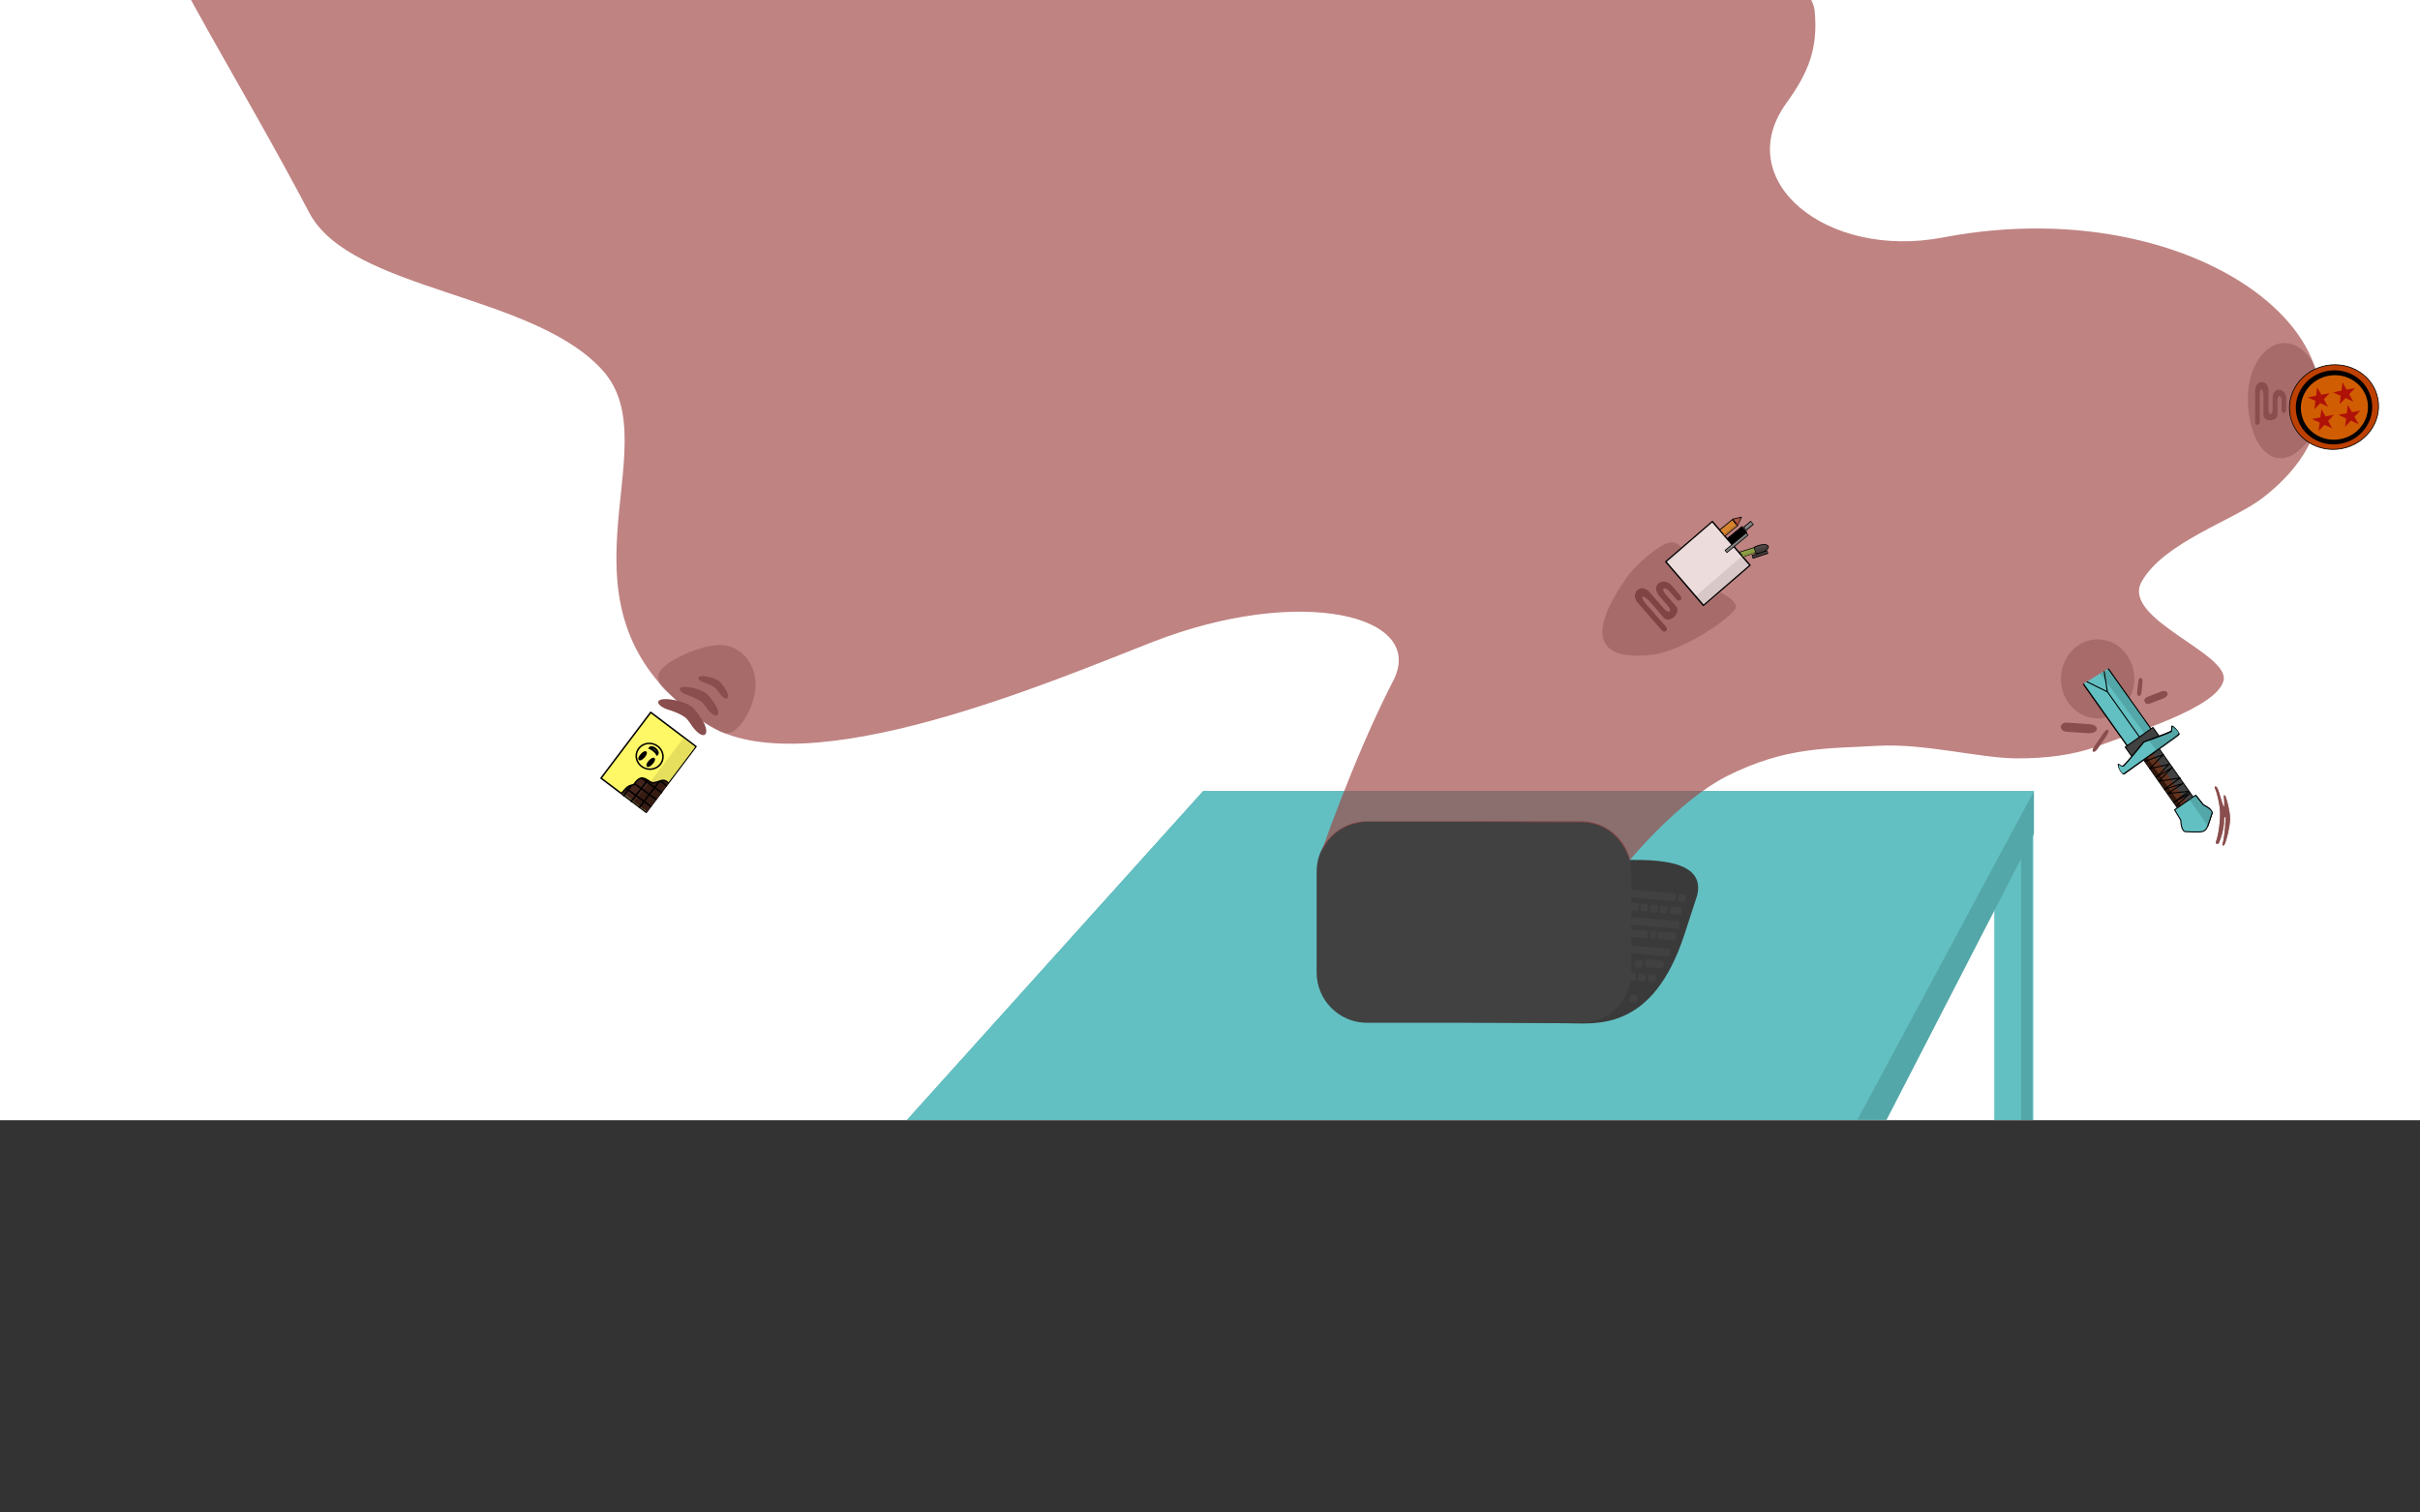 <?xml version="1.0" encoding="UTF-8" standalone="no"?>
<!DOCTYPE svg PUBLIC "-//W3C//DTD SVG 1.1//EN" "http://www.w3.org/Graphics/SVG/1.1/DTD/svg11.dtd">
<svg width="100%" height="100%" viewBox="0 0 1440 900" version="1.1" xmlns="http://www.w3.org/2000/svg" xmlns:xlink="http://www.w3.org/1999/xlink" xml:space="preserve" xmlns:serif="http://www.serif.com/" style="fill-rule:evenodd;clip-rule:evenodd;stroke-linecap:round;stroke-linejoin:round;stroke-miterlimit:1.5;">
    <rect x="0" y="0" width="1440" height="900" fill="#333333" stroke="none"/>
    <g transform="matrix(1,0,0,0.998,0,-4.31839e-05)">
        <rect x="-0.708" y="-0.018" width="1455.41" height="667.919" style="fill:white;"/>
    </g>
    <g transform="matrix(1.535,0,0,1,-960.628,-0.974)">
        <rect x="1398.9" y="496.345" width="15.117" height="171.059" style="fill:rgb(99,192,194);"/>
        <g transform="matrix(0.287,0,0,1,1007.81,0)">
            <rect x="1398.9" y="496.345" width="15.117" height="171.059" style="fill:rgb(84,167,168);"/>
        </g>
    </g>
    <g>
        <g transform="matrix(1,0,0,1,-203.809,-0.575)">
            <g transform="matrix(1,0,0,1,-78.578,1.323)">
                <path d="M1492.67,470.016L998.276,470.016L822.123,665.634L1404.96,665.634L1492.67,495.42L1492.67,470.016Z" style="fill:rgb(84,167,168);"/>
            </g>
            <g transform="matrix(1,0,0,1,-78.576,1.323)">
                <path d="M1492.67,470.016L998.276,470.016L822.123,665.634L1387.56,665.634L1492.67,470.016Z" style="fill:rgb(99,192,194);"/>
            </g>
            <g transform="matrix(1.253,0,0,1.126,-177.339,-90.246)">
                <path d="M1110.18,553.761C1115.03,531.34 1079.83,535.378 1066.63,535.378L968.816,539.345C955.607,539.345 961.684,535.937 961.684,549.433L968.816,582.414C968.816,595.91 955.607,620.517 968.816,620.517L1048.73,621.424C1061.94,621.424 1089.01,626.091 1104.13,574.424L1110.18,553.761Z" style="fill:rgb(58,58,58);"/>
            </g>
            <g transform="matrix(0.994,-0.113,0.113,0.994,-55.191,133.509)">
                <g transform="matrix(0.072,0.015,-0.101,0.504,1174.38,259.956)">
                    <path d="M1202.71,520.421C1202.71,519.223 1195.95,518.251 1187.62,518.251L1157.45,518.251C1149.13,518.251 1142.37,519.223 1142.37,520.421L1142.37,524.863C1142.37,526.06 1149.13,527.032 1157.45,527.032L1187.62,527.032C1195.95,527.032 1202.71,526.06 1202.71,524.863L1202.71,520.421Z" style="fill:rgb(65,65,65);"/>
                </g>
                <g transform="matrix(0.072,0.015,-0.101,0.504,1162.87,265.615)">
                    <path d="M1202.71,520.421C1202.71,519.223 1195.95,518.251 1187.62,518.251L1157.45,518.251C1149.13,518.251 1142.37,519.223 1142.37,520.421L1142.37,524.863C1142.37,526.06 1149.13,527.032 1157.45,527.032L1187.62,527.032C1195.95,527.032 1202.71,526.06 1202.71,524.863L1202.71,520.421Z" style="fill:rgb(65,65,65);"/>
                </g>
                <g transform="matrix(0.072,0.015,-0.101,0.504,1151.3,305.408)">
                    <path d="M1202.71,520.421C1202.71,519.223 1195.95,518.251 1187.62,518.251L1157.45,518.251C1149.13,518.251 1142.37,519.223 1142.37,520.421L1142.37,524.863C1142.37,526.06 1149.13,527.032 1157.45,527.032L1187.62,527.032C1195.95,527.032 1202.71,526.06 1202.71,524.863L1202.71,520.421Z" style="fill:rgb(65,65,65);"/>
                </g>
                <g transform="matrix(0.072,0.015,-0.101,0.504,1145.33,304.237)">
                    <path d="M1202.71,520.421C1202.71,519.223 1195.95,518.251 1187.62,518.251L1157.45,518.251C1149.13,518.251 1142.37,519.223 1142.37,520.421L1142.37,524.863C1142.37,526.06 1149.13,527.032 1157.45,527.032L1187.62,527.032C1195.95,527.032 1202.71,526.06 1202.71,524.863L1202.71,520.421Z" style="fill:rgb(65,65,65);"/>
                </g>
                <g transform="matrix(0.072,0.015,-0.101,0.504,1145.33,304.237)">
                    <path d="M1202.71,520.421C1202.71,519.223 1195.95,518.251 1187.62,518.251L1157.45,518.251C1149.13,518.251 1142.37,519.223 1142.37,520.421L1142.37,524.863C1142.37,526.06 1149.13,527.032 1157.45,527.032L1187.62,527.032C1195.95,527.032 1202.71,526.06 1202.71,524.863L1202.71,520.421Z" style="fill:rgb(65,65,65);"/>
                </g>
                <g transform="matrix(0.072,0.015,-0.101,0.504,1138.81,316.343)">
                    <path d="M1202.71,520.421C1202.71,519.223 1195.95,518.251 1187.62,518.251L1157.45,518.251C1149.13,518.251 1142.37,519.223 1142.37,520.421L1142.37,524.863C1142.37,526.06 1149.13,527.032 1157.45,527.032L1187.62,527.032C1195.95,527.032 1202.71,526.06 1202.71,524.863L1202.71,520.421Z" style="fill:rgb(65,65,65);"/>
                </g>
                <g transform="matrix(0.072,0.015,-0.101,0.504,1139.51,303.102)">
                    <path d="M1202.71,520.421C1202.71,519.223 1195.95,518.251 1187.62,518.251L1157.45,518.251C1149.13,518.251 1142.37,519.223 1142.37,520.421L1142.37,524.863C1142.37,526.06 1149.13,527.032 1157.45,527.032L1187.62,527.032C1195.95,527.032 1202.71,526.06 1202.71,524.863L1202.71,520.421Z" style="fill:rgb(65,65,65);"/>
                </g>
                <g transform="matrix(0.072,0.015,-0.101,0.504,1157.11,264.323)">
                    <path d="M1202.71,520.421C1202.71,519.223 1195.95,518.251 1187.62,518.251L1157.45,518.251C1149.13,518.251 1142.37,519.223 1142.37,520.421L1142.37,524.863C1142.37,526.06 1149.13,527.032 1157.45,527.032L1187.62,527.032C1195.95,527.032 1202.71,526.06 1202.71,524.863L1202.71,520.421Z" style="fill:rgb(65,65,65);"/>
                </g>
                <g transform="matrix(0.072,0.015,-0.101,0.504,1144.22,295.991)">
                    <path d="M1202.71,520.421C1202.71,519.223 1195.95,518.251 1187.62,518.251L1157.45,518.251C1149.13,518.251 1142.37,519.223 1142.37,520.421L1142.37,524.863C1142.37,526.06 1149.13,527.032 1157.45,527.032L1187.62,527.032C1195.95,527.032 1202.71,526.06 1202.71,524.863L1202.71,520.421Z" style="fill:rgb(65,65,65);"/>
                </g>
                <g transform="matrix(0.072,0.015,-0.101,0.504,1151.42,263.087)">
                    <path d="M1202.71,520.421C1202.71,519.223 1195.95,518.251 1187.62,518.251L1157.45,518.251C1149.13,518.251 1142.37,519.223 1142.37,520.421L1142.37,524.863C1142.37,526.06 1149.13,527.032 1157.45,527.032L1187.62,527.032C1195.95,527.032 1202.71,526.06 1202.71,524.863L1202.71,520.421Z" style="fill:rgb(65,65,65);"/>
                </g>
                <g transform="matrix(0.072,0.015,-0.101,0.504,1145.8,261.937)">
                    <path d="M1202.71,520.421C1202.71,519.223 1195.95,518.251 1187.62,518.251L1157.45,518.251C1149.13,518.251 1142.37,519.223 1142.37,520.421L1142.37,524.863C1142.37,526.06 1149.13,527.032 1157.45,527.032L1187.62,527.032C1195.95,527.032 1202.71,526.06 1202.71,524.863L1202.71,520.421Z" style="fill:rgb(65,65,65);"/>
                </g>
                <g transform="matrix(0.072,0.015,-0.101,0.504,1140.63,260.703)">
                    <path d="M1202.71,520.421C1202.71,519.223 1195.95,518.251 1187.62,518.251L1157.45,518.251C1149.13,518.251 1142.37,519.223 1142.37,520.421L1142.37,524.863C1142.37,526.06 1149.13,527.032 1157.45,527.032L1187.62,527.032C1195.95,527.032 1202.71,526.06 1202.71,524.863L1202.71,520.421Z" style="fill:rgb(65,65,65);"/>
                </g>
                <g transform="matrix(0.113,0.023,-0.101,0.504,1121.77,257.545)">
                    <path d="M1202.71,520.446C1202.71,519.235 1198.34,518.251 1192.95,518.251L1152.12,518.251C1146.74,518.251 1142.37,519.235 1142.37,520.446L1142.37,524.837C1142.37,526.049 1146.74,527.032 1152.12,527.032L1192.95,527.032C1198.34,527.032 1202.71,526.049 1202.71,524.837L1202.71,520.446Z" style="fill:rgb(65,65,65);"/>
                </g>
                <g transform="matrix(0.494,0.1,-0.101,0.504,661.057,156.509)">
                    <path d="M1202.71,520.446C1202.71,519.235 1201.7,518.251 1200.47,518.251L1144.6,518.251C1143.37,518.251 1142.37,519.235 1142.37,520.446L1142.37,524.837C1142.37,526.049 1143.37,527.032 1144.6,527.032L1200.47,527.032C1201.7,527.032 1202.71,526.049 1202.71,524.837L1202.71,520.446Z" style="fill:rgb(65,65,65);"/>
                </g>
                <g transform="matrix(0.494,0.1,-0.101,0.504,661.305,173.115)">
                    <path d="M1202.71,520.446C1202.71,519.235 1201.7,518.251 1200.47,518.251L1144.6,518.251C1143.37,518.251 1142.37,519.235 1142.37,520.446L1142.37,524.837C1142.37,526.049 1143.37,527.032 1144.6,527.032L1200.47,527.032C1201.7,527.032 1202.71,526.049 1202.71,524.837L1202.71,520.446Z" style="fill:rgb(65,65,65);"/>
                </g>
                <g transform="matrix(0.494,0.1,-0.101,0.504,654.013,188.812)">
                    <path d="M1202.71,520.446C1202.71,519.235 1201.7,518.251 1200.47,518.251L1144.6,518.251C1143.37,518.251 1142.37,519.235 1142.37,520.446L1142.37,524.837C1142.37,526.049 1143.37,527.032 1144.6,527.032L1200.47,527.032C1201.7,527.032 1202.71,526.049 1202.71,524.837L1202.71,520.446Z" style="fill:rgb(65,65,65);"/>
                </g>
                <g transform="matrix(0.18,0.036,-0.101,0.504,1036.11,256.648)">
                    <path d="M1202.71,520.446C1202.71,519.235 1199.96,518.251 1196.58,518.251L1148.49,518.251C1145.11,518.251 1142.37,519.235 1142.37,520.446L1142.37,524.837C1142.37,526.049 1145.11,527.032 1148.49,527.032L1196.58,527.032C1199.96,527.032 1202.71,526.049 1202.71,524.837L1202.71,520.446Z" style="fill:rgb(65,65,65);"/>
                </g>
                <g transform="matrix(0.18,0.036,-0.101,0.504,1027,272.385)">
                    <path d="M1202.71,520.446C1202.71,519.235 1199.96,518.251 1196.58,518.251L1148.49,518.251C1145.11,518.251 1142.37,519.235 1142.37,520.446L1142.37,524.837C1142.37,526.049 1145.11,527.032 1148.49,527.032L1196.58,527.032C1199.96,527.032 1202.71,526.049 1202.71,524.837L1202.71,520.446Z" style="fill:rgb(65,65,65);"/>
                </g>
                <g transform="matrix(0.046,0.009,-0.101,0.504,1185.33,286.797)">
                    <path d="M1202.71,519.629C1202.71,518.869 1195.95,518.251 1187.62,518.251L1157.45,518.251C1149.13,518.251 1142.37,518.869 1142.37,519.629L1142.37,525.654C1142.37,526.415 1149.13,527.032 1157.45,527.032L1187.62,527.032C1195.95,527.032 1202.71,526.415 1202.71,525.654L1202.71,519.629Z" style="fill:rgb(65,65,65);"/>
                </g>
                <g transform="matrix(0.189,0.038,-0.101,0.504,1008.76,251.129)">
                    <path d="M1202.71,520.446C1202.71,519.235 1200.09,518.251 1196.87,518.251L1148.2,518.251C1144.98,518.251 1142.37,519.235 1142.37,520.446L1142.37,524.837C1142.37,526.049 1144.98,527.032 1148.2,527.032L1196.87,527.032C1200.09,527.032 1202.71,526.049 1202.71,524.837L1202.71,520.446Z" style="fill:rgb(65,65,65);"/>
                </g>
            </g>
            <g transform="matrix(1.253,0,0,1.226,-196.69,-151.567)">
                <path d="M1094.37,547.158C1094.37,533.662 1083.65,522.705 1070.44,522.705L968.816,522.705C955.607,522.705 944.884,533.662 944.884,547.158L944.884,596.064C944.884,609.56 955.607,620.517 968.816,620.517L1070.44,620.517C1083.65,620.517 1094.37,609.56 1094.37,596.064L1094.37,547.158Z" style="fill:rgb(65,65,65);"/>
            </g>
        </g>
        <g transform="matrix(1,0,0,1,-203.742,-0.974)">
            <path d="M1320.48,444.784C1348.44,443.065 1382.19,452.248 1404.19,452.248C1420.48,452.248 1437.24,450.523 1452.49,444.784C1472.92,437.089 1522.55,422.366 1526.82,406.079C1531.09,389.792 1465.57,369.272 1478.12,347.062C1491.37,323.593 1532.78,310.658 1550.09,297.286C1647.86,221.743 1521.78,111.312 1359.96,142.267C1290.31,155.592 1233.49,108.234 1266.67,62.394C1279.9,44.117 1285.66,29.736 1283.54,7.5C1280.23,-27.147 1157.75,-50.864 1116.06,-9.069C1103.75,3.265 1006.29,-29.446 910.677,-30.343C777.26,-31.594 297.502,-54.547 296.643,-46.066C295.169,-31.506 348.082,51.943 387.715,127.457C412.398,174.486 521.309,175.207 562.575,221.644C603.841,268.081 523.444,363.99 623.705,431.404C681.558,470.304 832.886,405.004 890.004,382.816C977.087,348.986 1053.05,366.869 1032.75,406.079C1008.83,452.271 987.656,514.567 987.656,514.567C993.012,496.624 1003.96,491.418 1016.52,489.891C1111.62,489.891 1109.95,490.371 1144.49,490.326C1167.39,490.296 1173.52,512.842 1173.52,512.842C1173.52,512.842 1202.76,477.241 1231.18,462.884C1266.67,444.954 1291.64,446.556 1320.48,444.784Z" style="fill:rgb(159,69,68);fill-opacity:0.667;"/>
        </g>
    </g>
    <g>
        <g transform="matrix(0.363,0.024,-0.014,0.209,808.522,325.186)">
            <path d="M1210.82,392.546C1229.61,391.881 1228.67,365.983 1210.82,366.613L1175.81,366.613C1161.97,366.206 1161.97,392.139 1175.81,392.546L1210.82,392.546Z" style="fill:rgb(137,78,77);stroke:black;stroke-opacity:0;stroke-width:2.08px;"/>
        </g>
        <g transform="matrix(0.151,-0.22,0.078,0.053,1039.91,683.598)">
            <path d="M1210.82,392.546C1229.61,391.881 1228.67,365.983 1210.82,366.613L1175.81,366.613C1161.97,366.206 1161.97,392.139 1175.81,392.546L1210.82,392.546Z" style="fill:rgb(137,78,77);stroke:black;stroke-opacity:0;stroke-width:3.09px;"/>
        </g>
        <g transform="matrix(0.02,-0.182,0.097,0.011,1212.58,622.052)">
            <path d="M1210.82,392.546C1229.61,391.881 1228.67,365.983 1210.82,366.613L1175.81,366.613C1161.97,366.206 1161.97,392.139 1175.81,392.546L1210.82,392.546Z" style="fill:rgb(137,78,77);stroke:black;stroke-opacity:0;stroke-width:4.19px;"/>
        </g>
        <g transform="matrix(0.23,-0.089,0.059,0.153,985.694,463.241)">
            <path d="M1210.82,392.546C1229.61,391.881 1228.67,365.983 1210.82,366.613L1175.81,366.613C1161.97,366.206 1161.97,392.139 1175.81,392.546L1210.82,392.546Z" style="fill:rgb(137,78,77);stroke:black;stroke-opacity:0;stroke-width:2.94px;"/>
        </g>
        <g transform="matrix(2.053,0,0,2.053,-1084.17,-405.304)">
            <g transform="matrix(0.317,0,0,0.415,778.204,232.459)">
                <ellipse cx="1128.93" cy="389.707" rx="33.542" ry="27.591" style="fill:rgb(102,39,38);fill-opacity:0.263;"/>
            </g>
            <g transform="matrix(-0.124,0.128,-0.128,-0.124,1281.72,397.666)">
                <g transform="matrix(1,2.77556e-17,5.55112e-17,1,2.61,-0.214)">
                    <g transform="matrix(1,0,0,1,-2.067,-0.591)">
                        <g transform="matrix(0.799,0.152,-0.187,0.982,287.159,-79.397)">
                            <rect x="458.667" y="370.423" width="38.304" height="99.682" style="fill:rgb(65,65,65);stroke:black;stroke-width:1.85px;"/>
                        </g>
                        <g transform="matrix(0.983,0.184,-0.205,1.095,84.761,-144.123)">
                            <rect x="603.819" y="358.01" width="9.23" height="88.237" style="fill:rgb(50,22,10);stroke:black;stroke-opacity:0;stroke-width:1.59px;"/>
                        </g>
                        <g transform="matrix(1.143,0.214,-0.205,1.095,-19.681,-163.735)">
                            <rect x="603.819" y="358.01" width="9.23" height="88.237" style="fill:rgb(100,51,32);stroke:black;stroke-opacity:0;stroke-width:1.48px;"/>
                        </g>
                    </g>
                    <path d="M610.518,364.905L581.546,363.842L610.518,372.314L580.073,366.9L606.591,389.16L577.696,382.805L605.381,398.031L574.388,392.256L602.269,413.522L571.316,413.522L600.938,420.847L571.316,420.847L597.78,438.332L566.118,438.332L595.18,452.509" style="fill:none;stroke:black;stroke-width:1.69px;"/>
                </g>
                <g transform="matrix(0.981,0.194,-0.194,0.981,67.596,-119.145)">
                    <path d="M641.189,325.656C611.79,304.186 617.752,304.447 589.035,325.864C583.773,329.789 592.85,345.184 592.85,345.184L594.159,365.234L635.832,365.265L637.19,345.585C637.19,345.585 647.609,330.345 641.189,325.656Z" style="fill:rgb(99,192,194);stroke:black;stroke-width:1.69px;"/>
                </g>
                <g transform="matrix(0.981,0.194,-0.194,0.981,67.596,-119.145)">
                    <clipPath id="_clip1">
                        <rect x="587.394" y="309.677" width="19.092" height="55.588"/>
                    </clipPath>
                    <g clip-path="url(#_clip1)">
                        <path d="M641.189,325.656C611.79,304.186 617.752,304.447 589.035,325.864C583.773,329.789 592.85,345.184 592.85,345.184L594.159,365.234L635.832,365.265L637.19,345.585C637.19,345.585 647.609,330.345 641.189,325.656Z" style="fill:rgb(84,167,168);stroke:black;stroke-width:1.69px;"/>
                    </g>
                </g>
                <g transform="matrix(1,0,0,1,115.834,-15.691)">
                    <g transform="matrix(-0.983,-0.183,0.183,-0.983,1006.2,901.578)">
                        <g transform="matrix(1,0,0,0.445,0,71.571)">
                            <path d="M608.971,129.043L633.631,207.064L633.631,546.224L586.341,546.224L586.341,207.064L608.971,129.043Z" style="fill:rgb(99,192,194);stroke:black;stroke-width:2.18px;"/>
                        </g>
                        <g transform="matrix(2.233,1.575,-1.575,2.233,-1542.74,-2689.06)">
                            <path d="M1254.65,397.606L1249.83,399.866L1275.93,435.336L1279.53,432.734L1254.65,397.606Z" style="fill:rgb(84,167,168);stroke:black;stroke-opacity:0;stroke-width:0.62px;"/>
                        </g>
                        <path d="M628.98,166.383L610.879,203.051L591.091,166.383L610.879,203.051L610.879,313.393" style="fill:none;stroke:black;stroke-width:1.69px;"/>
                        <g transform="matrix(1.027,0,0,1,-15.742,0)">
                            <rect x="582.475" y="293.148" width="53.787" height="27.136" style="fill:rgb(65,65,65);stroke:black;stroke-width:1.66px;"/>
                        </g>
                    </g>
                    <g transform="matrix(0.391,0.07,0.177,-0.984,236.152,959.328)">
                        <path d="M484.564,505.968C481.125,505.581 480.039,513.237 470.77,512.82C447.238,511.76 346.679,500.644 346.679,500.644C346.679,500.644 252.904,511.678 230.483,512.738C226.203,512.94 218.351,507.095 214.728,506.749C211.127,506.404 202.414,523.202 212.152,523.961C216.479,524.298 229.499,524.384 229.499,524.384L472.735,523.961C472.735,523.961 483.954,524.011 487.87,523.961C499.822,523.808 491.998,506.804 484.564,505.968Z" style="fill:rgb(99,192,194);stroke:black;stroke-width:2.22px;"/>
                    </g>
                    <g transform="matrix(0.391,0.07,0.177,-0.984,236.152,959.328)">
                        <clipPath id="_clip2">
                            <rect x="207.691" y="500.644" width="118.02" height="23.74"/>
                        </clipPath>
                        <g clip-path="url(#_clip2)">
                            <path d="M484.564,505.968C481.125,505.581 480.039,513.237 470.77,512.82C447.238,511.76 346.679,500.644 346.679,500.644C346.679,500.644 252.904,511.678 230.483,512.738C226.203,512.94 218.351,507.095 214.728,506.749C211.127,506.404 202.414,523.202 212.152,523.961C216.479,524.298 229.499,524.384 229.499,524.384L472.735,523.961C472.735,523.961 483.954,524.011 487.87,523.961C499.822,523.808 491.998,506.804 484.564,505.968Z" style="fill:rgb(84,167,168);stroke:black;stroke-width:2.22px;"/>
                        </g>
                    </g>
                </g>
            </g>
            <g transform="matrix(0.198,0,0,0.191,909.828,316.241)">
                <path d="M1128.93,362.115C1133.98,362.115 1149.31,356.75 1153.61,358.394C1161.35,361.359 1172.82,368.671 1172.74,377.097C1172.71,381.141 1162.48,389.707 1162.48,389.707L1105.09,426.124C1105.09,426.124 1093.66,415.556 1093.66,400.327C1093.66,385.099 1110.42,362.115 1128.93,362.115Z" style="fill:rgb(168,107,106);"/>
            </g>
        </g>
        <g transform="matrix(0.389,0.418,-0.352,0.328,965.571,-206.239)">
            <path d="M1335.45,457.832C1333.73,453.143 1326.02,438.771 1320.05,432.07C1314.5,425.844 1303.41,418.85 1299.53,417.099C1298.21,416.504 1297.23,417.659 1298.33,418.635C1299.43,419.614 1308.37,427.781 1306.05,427.41C1303.73,427.039 1291.1,418.605 1287.54,417.587C1284.47,416.71 1283.64,419.227 1286.4,420.235C1290.33,421.663 1300.41,428.256 1306.47,434.134C1314.24,441.675 1323.95,455.787 1327.36,463.85C1328.84,467.338 1331.15,464.104 1330.42,462.254C1329.52,459.994 1327.07,453.637 1324.05,448.762C1321.83,445.168 1319.54,441.647 1317.63,439.483C1316.82,438.571 1315.46,437.188 1315.09,436.281C1314.7,435.337 1314.88,434.487 1315.92,435.214C1316.46,435.591 1317.31,436.651 1318.25,437.791C1323.65,444.302 1331.95,455.847 1333.13,458.799C1334.59,462.433 1336.74,461.338 1335.45,457.832Z" style="fill:rgb(168,107,106);stroke:black;stroke-opacity:0;stroke-width:1.17px;"/>
        </g>
        <g transform="matrix(0.389,0.418,-0.352,0.328,965.571,-206.239)">
            <path d="M1335.45,457.832C1333.73,453.143 1326.02,438.771 1320.05,432.07C1314.5,425.844 1303.41,418.85 1299.53,417.099C1298.21,416.504 1297.23,417.659 1298.33,418.635C1299.43,419.614 1308.37,427.781 1306.05,427.41C1303.73,427.039 1291.1,418.605 1287.54,417.587C1284.47,416.71 1283.64,419.227 1286.4,420.235C1290.33,421.663 1300.41,428.256 1306.47,434.134C1314.24,441.675 1323.95,455.787 1327.36,463.85C1328.84,467.338 1331.15,464.104 1330.42,462.254C1329.52,459.994 1327.07,453.637 1324.05,448.762C1321.83,445.168 1319.54,441.647 1317.63,439.483C1316.82,438.571 1315.46,437.188 1315.09,436.281C1314.7,435.337 1314.88,434.487 1315.92,435.214C1316.46,435.591 1317.31,436.651 1318.25,437.791C1323.65,444.302 1331.95,455.847 1333.13,458.799C1334.59,462.433 1336.74,461.338 1335.45,457.832Z" style="fill:rgb(137,78,77);stroke:black;stroke-opacity:0;stroke-width:1.17px;"/>
        </g>
    </g>
    <g transform="matrix(1,0,0,1,9.509,-15.992)">
        <g transform="matrix(0.651,0,0,1.196,614.921,-212.991)">
            <path d="M1128.93,362.115C1147.45,362.115 1162.83,374.479 1162.83,389.707C1162.83,404.935 1143.75,419.429 1125.23,419.429C1106.72,419.429 1095.39,404.935 1095.39,389.707C1095.39,374.479 1110.42,362.115 1128.93,362.115Z" style="fill:rgb(102,39,38);fill-opacity:0.263;"/>
        </g>
        <g transform="matrix(0.265,-0.051,0.052,0.27,1163.01,229.902)">
            <ellipse cx="767.262" cy="249.793" rx="98.403" ry="91.374" style="fill:rgb(189,64,0);stroke:black;stroke-width:1.66px;"/>
            <g transform="matrix(0.857,0,0,0.876,109.609,31.58)">
                <ellipse cx="767.262" cy="249.793" rx="98.403" ry="91.374" style="stroke:black;stroke-opacity:0;stroke-width:1.92px;"/>
            </g>
            <g transform="matrix(0.753,0,0,0.763,190.249,60.204)">
                <ellipse cx="767.262" cy="249.793" rx="98.403" ry="91.374" style="fill:rgb(208,93,2);stroke:black;stroke-opacity:0;stroke-width:2.19px;"/>
            </g>
            <g transform="matrix(0.789,0,0,0.914,173.128,8.277)">
                <path d="M789.43,210.324L796.835,229.377L820.797,229.377L801.411,241.153L808.816,260.206L789.43,248.431L770.044,260.206L777.449,241.153L758.063,229.377L782.025,229.377L789.43,210.324Z" style="fill:rgb(175,17,8);stroke:black;stroke-opacity:0;stroke-width:1.94px;"/>
            </g>
            <g transform="matrix(0.789,0,0,0.914,116.201,8.725)">
                <path d="M789.43,210.324L796.835,229.377L820.797,229.377L801.411,241.153L808.816,260.206L789.43,248.431L770.044,260.206L777.449,241.153L758.063,229.377L782.025,229.377L789.43,210.324Z" style="fill:rgb(175,17,8);stroke:black;stroke-opacity:0;stroke-width:1.94px;"/>
            </g>
            <g transform="matrix(0.789,0,0,0.914,175.287,58.445)">
                <path d="M789.43,210.324L796.835,229.377L820.797,229.377L801.411,241.153L808.816,260.206L789.43,248.431L770.044,260.206L777.449,241.153L758.063,229.377L782.025,229.377L789.43,210.324Z" style="fill:rgb(175,17,8);stroke:black;stroke-opacity:0;stroke-width:1.94px;"/>
            </g>
            <g transform="matrix(0.789,0,0,0.914,116.336,56.471)">
                <path d="M789.43,210.324L796.835,229.377L820.797,229.377L801.411,241.153L808.816,260.206L789.43,248.431L770.044,260.206L777.449,241.153L758.063,229.377L782.025,229.377L789.43,210.324Z" style="fill:rgb(175,17,8);stroke:black;stroke-opacity:0;stroke-width:1.94px;"/>
            </g>
        </g>
        <g transform="matrix(0.264,0,0,0.639,1005.85,30.072)">
            <path d="M1296.6,359.227C1296.29,363.726 1306.8,363.767 1306.83,359.227C1306.84,357.23 1307.22,350.049 1306.83,348.085C1305.1,339.412 1277.65,337.524 1276.31,348.085C1276.01,350.443 1276.37,357.254 1276.31,359.227C1276.11,365.144 1267.62,365.161 1267.04,359.227C1266.74,356.169 1267.43,344.986 1267.04,341.303C1265.9,330.556 1237.28,331.911 1236.98,341.303C1236.8,346.721 1236.98,362.231 1236.98,371.116C1236.98,374.395 1247.27,374.344 1247.27,371.116C1247.27,363.555 1247.27,350.031 1247.27,345.765C1247.28,339.024 1254.05,338.473 1255.5,345.765C1256.12,348.899 1255.38,359.473 1255.5,364.303C1255.66,371.409 1286.7,370.518 1287.3,364.303C1287.51,362.044 1287.33,353.998 1287.3,351.811C1287.16,343.856 1297.07,346.225 1296.6,351.811C1296.48,353.216 1296.7,357.789 1296.6,359.227Z" style="fill:rgb(137,78,77);stroke:black;stroke-opacity:0;stroke-width:0.93px;"/>
        </g>
        <g transform="matrix(0.236,-0.206,0.487,0.559,506.765,438.522)">
            <path d="M1296.6,359.227C1296.29,363.726 1306.8,363.767 1306.83,359.227C1306.84,357.23 1307.22,350.049 1306.83,348.085C1305.1,339.412 1277.65,337.524 1276.31,348.085C1276.01,350.443 1276.37,357.254 1276.31,359.227C1276.11,365.144 1267.62,365.161 1267.04,359.227C1266.74,356.169 1267.43,344.986 1267.04,341.303C1265.9,330.556 1237.28,331.911 1236.98,341.303C1236.8,346.721 1236.98,362.231 1236.98,371.116C1236.98,374.395 1247.27,374.344 1247.27,371.116C1247.27,363.555 1247.27,350.031 1247.27,345.765C1247.28,339.024 1254.05,338.473 1255.5,345.765C1256.12,348.899 1255.38,359.473 1255.5,364.303C1255.66,371.409 1286.7,370.518 1287.3,364.303C1287.51,362.044 1287.33,353.998 1287.3,351.811C1287.16,343.856 1297.07,346.225 1296.6,351.811C1296.48,353.216 1296.7,357.789 1296.6,359.227Z" style="fill:rgb(137,78,77);stroke:black;stroke-opacity:0;stroke-width:0.79px;"/>
        </g>
    </g>
    <g>
        <g transform="matrix(-0.63,0,0,0.852,1139.72,75.243)">
            <path d="M1128.93,362.115C1142.24,362.115 1165.36,368.159 1178.78,375.445C1195.98,384.792 1183.13,392.291 1178.78,395.112C1142.19,418.804 1146.93,415.075 1128.93,422.656C1112.88,429.42 1095.39,404.935 1095.39,389.707C1095.39,374.479 1110.42,362.115 1128.93,362.115Z" style="fill:rgb(102,39,38);fill-opacity:0.263;"/>
        </g>
        <g transform="matrix(1,0,0,1,-3.305,3.069)">
            <g transform="matrix(0.293,0.216,-0.124,0.169,117.938,90.7)">
                <path d="M1210.82,392.546C1237.21,405.658 1237.13,379.502 1212.76,366.652C1212.16,366.337 1200.73,359.224 1194.89,359.224C1189.06,359.224 1179.99,363.67 1175.81,366.613C1145.02,388.279 1152.89,406.627 1175.81,392.546C1179.44,390.317 1190.08,386.351 1195.91,386.351C1201.75,386.351 1207.56,390.929 1210.82,392.546Z" style="fill:rgb(137,78,77);stroke:black;stroke-opacity:0;stroke-width:2.08px;"/>
            </g>
            <g transform="matrix(0.226,0.167,-0.101,0.136,197.348,153.742)">
                <path d="M1210.82,392.546C1237.21,405.658 1237.13,379.502 1212.76,366.652C1212.16,366.337 1200.73,359.224 1194.89,359.224C1189.06,359.224 1179.99,363.67 1175.81,366.613C1145.02,388.279 1152.89,406.627 1175.81,392.546C1179.44,390.317 1190.08,386.351 1195.91,386.351C1201.75,386.351 1207.56,390.929 1210.82,392.546Z" style="fill:rgb(137,78,77);stroke:black;stroke-opacity:0;stroke-width:2.66px;"/>
            </g>
            <g transform="matrix(0.365,0.269,-0.164,0.223,37.636,15.895)">
                <path d="M1210.82,392.546C1237.21,405.658 1237.13,379.502 1212.76,366.652C1212.16,366.337 1200.73,359.224 1194.89,359.224C1189.06,359.224 1179.99,363.67 1175.81,366.613C1145.02,388.279 1152.89,406.627 1175.81,392.546C1179.44,390.317 1189.78,386.046 1195.61,386.046C1201.44,386.046 1207.56,390.929 1210.82,392.546Z" style="fill:rgb(137,78,77);stroke:black;stroke-opacity:0;stroke-width:1.64px;"/>
            </g>
        </g>
        <g transform="matrix(0.365,0.124,0.124,-0.365,10.843,522.792)">
            <g transform="matrix(0.949,-0.314,0.314,0.949,148.813,280.426)">
                <rect x="571.393" y="353.137" width="87.514" height="127.372" style="fill:rgb(255,248,102);stroke:black;stroke-width:2.35px;"/>
            </g>
            <g transform="matrix(0.247,-0.082,0.308,0.93,613.25,135.41)">
                <rect x="571.393" y="353.137" width="87.514" height="127.372" style="fill:rgb(230,223,94);"/>
            </g>
            <g transform="matrix(-1.967,-4.92,1.034,-0.413,2069.16,5020.85)">
                <path d="M876.456,494.859C875.914,494.859 875.474,498.382 875.474,502.721C875.474,507.059 875.914,510.582 876.456,510.582C876.294,508.748 876.161,505.856 876.161,502.721C876.161,499.585 876.294,496.694 876.456,494.859Z" style="fill:white;stroke:black;stroke-width:0.61px;"/>
            </g>
            <g transform="matrix(0.973,-0.313,0.309,0.959,-101.238,292.355)">
                <path d="M883.405,411.134L836.527,411.596L837.359,424.826L841.522,429.732L846.224,447.273L853.817,450.892L864.02,450.874L869.02,455.79L875.43,464.306L880.329,465.884L884.069,465.05L883.405,411.134Z" style="fill:rgb(67,37,28);stroke:black;stroke-opacity:0;stroke-width:2.32px;"/>
            </g>
            <g transform="matrix(0.554,-0.178,0.313,0.971,267.797,167.879)">
                <path d="M883.405,411.134L840.703,411.026L843.179,450.638L854.765,452.637L866.192,462.977L880.329,465.884L884.069,465.05L883.405,411.134Z" style="fill:rgb(53,27,18);"/>
            </g>
            <path d="M888.17,419.787L844.468,433.456" style="fill:rgb(255,0,0);stroke:black;stroke-width:2.35px;"/>
            <g transform="matrix(-0.027,-1,1,-0.027,476.387,1310.41)">
                <path d="M886.559,420.29L839.068,434.787" style="fill:rgb(255,0,0);stroke:black;stroke-width:2.35px;"/>
            </g>
            <g transform="matrix(-0.027,-1,1,-0.027,461.123,1314.41)">
                <path d="M886.009,420.457L847.234,432.549" style="fill:rgb(255,0,0);stroke:black;stroke-width:2.35px;"/>
            </g>
            <g transform="matrix(-0.027,-1,1,-0.027,446.222,1317.31)">
                <path d="M884.168,421.317L865.559,427.039" style="fill:rgb(255,0,0);stroke:black;stroke-width:2.35px;"/>
            </g>
            <g transform="matrix(1,0,0,1,4.997,12.675)">
                <path d="M887.498,419.966L849.009,431.968" style="fill:rgb(255,0,0);stroke:black;stroke-width:2.35px;"/>
            </g>
            <g transform="matrix(0.987,5.55112e-17,5.55112e-17,0.984,21.607,31.958)">
                <path d="M887.498,419.966L850.646,431.223" style="fill:rgb(255,0,0);stroke:black;stroke-width:2.38px;"/>
            </g>
            <g transform="matrix(1,0,0,1,14.606,37.409)">
                <path d="M886.55,420.357L875.345,424.008" style="fill:rgb(255,0,0);stroke:black;stroke-width:2.35px;"/>
            </g>
            <g transform="matrix(1,0,0,1,2.035,7.269)">
                <path d="M837.835,417.565C838.289,418.555 840.91,426.379 843.581,429.764C847.237,434.397 851.169,434.893 851.446,436.451C852.468,442.2 855.852,448.963 861.037,449.702C867.022,450.555 872.104,447.521 876.504,447.521C879.816,447.521 888.432,454.518 889.362,455.332C890.292,456.146 894.791,458.526 900.054,455.332" style="fill:none;stroke:black;stroke-width:2.35px;"/>
            </g>
            <g transform="matrix(1.445,0,0,1.366,-381.635,-167.903)">
                <ellipse cx="860.725" cy="483.269" rx="14.363" ry="14.537" style="fill:rgb(255,0,0);fill-opacity:0;stroke:black;stroke-width:1.67px;"/>
            </g>
            <g transform="matrix(1.233,-0.528,0.609,1.423,-499.365,248.566)">
                <ellipse cx="867.287" cy="487.21" rx="2.158" ry="4.884" style="stroke:black;stroke-width:1.62px;"/>
            </g>
            <g transform="matrix(1.233,-0.528,0.609,1.423,-514.483,254.032)">
                <ellipse cx="867.287" cy="487.21" rx="2.158" ry="4.884" style="stroke:black;stroke-width:1.62px;"/>
            </g>
        </g>
    </g>
    <g transform="matrix(-0.63,0,0,0.852,1710.98,24.866)">
        <path d="M1126.66,354.938C1126.66,354.938 1130.98,345.923 1144.94,351.447C1158.25,356.715 1173.63,368.166 1178.33,373.063C1217.01,413.305 1208.71,432.528 1155.48,428.142C1149.88,427.68 1137.42,425.358 1123.85,420.38C1105.83,413.766 1085.85,404.197 1077.46,396.723C1071.45,391.371 1090.57,384.698 1090.57,384.698L1106.73,394.526L1141.33,365.173L1126.66,354.938Z" style="fill:rgb(102,39,38);fill-opacity:0.263;"/>
    </g>
    <g transform="matrix(0.106,0.123,-0.124,0.107,896.211,-30.033)">
        <g transform="matrix(2.446,-2.10434e-17,1.8863e-17,2.718,812.788,-45.538)">
            <rect x="518.356" y="307.12" width="86.507" height="82.182" style="fill:white;fill-opacity:0.722;stroke:black;stroke-width:1.95px;"/>
        </g>
        <g transform="matrix(0.513,8.6244e-17,-5.36959e-16,2.718,1981.83,-45.798)">
            <rect x="518.356" y="307.12" width="86.507" height="82.182" style="fill-opacity:0.09;"/>
        </g>
        <g transform="matrix(1.844,0.042,-0.042,1.844,333.551,-339.389)">
            <g>
                <g transform="matrix(1,0,0,0.923,0,42.836)">
                    <rect x="983.192" y="557.432" width="15.874" height="34.583" style="fill:rgb(213,131,46);stroke:black;stroke-width:1.7px;"/>
                </g>
                <g transform="matrix(0.2,-2.15731e-17,6.08282e-17,0.876,798.318,69.837)">
                    <rect x="983.192" y="557.432" width="15.874" height="34.583" style="fill:rgb(185,115,43);"/>
                </g>
                <g transform="matrix(0.903,0,0,1,95.659,0)">
                    <path d="M991.413,540.424L1000.2,556.298L982.626,556.298L991.413,540.424Z" style="fill:rgb(175,86,67);stroke:black;stroke-width:1.72px;"/>
                </g>
                <g transform="matrix(-0.431,0.107,0.193,0.772,1314.37,21.183)">
                    <path d="M988.352,542.055L992.439,555.301L982.356,556.785L988.352,542.055Z" style="fill:rgb(163,72,53);"/>
                </g>
                <g transform="matrix(1.075,0,0,0.938,-81.85,34.087)">
                    <rect x="1011.97" y="551.4" width="14.174" height="40.04" style="stroke:black;stroke-width:1.62px;"/>
                </g>
                <g transform="matrix(1.08,0,0,0.781,-87.023,116.903)">
                    <rect x="1015.15" y="530.848" width="7.087" height="22.678" style="fill:rgb(142,142,142);stroke:black;stroke-width:1.74px;"/>
                </g>
                <g transform="matrix(0.351,-5.92167e-17,5.2819e-16,0.709,657.253,155.946)">
                    <rect x="1015.15" y="530.848" width="7.087" height="22.678" style="fill:rgb(112,112,112);"/>
                </g>
                <g transform="matrix(0.808,0,0,0.864,188.32,74.321)">
                    <rect x="1030.77" y="554.076" width="7.087" height="62.009" style="fill:rgb(142,142,142);stroke:black;stroke-width:1.96px;"/>
                </g>
                <g transform="matrix(0.272,-1.4292e-17,1.31099e-16,0.838,743.563,89.63)">
                    <rect x="1030.77" y="554.076" width="7.087" height="62.009" style="fill:rgb(112,112,112);"/>
                </g>
                <g transform="matrix(0.724,0.284,-0.182,0.465,429.133,-7.036)">
                    <rect x="1030.77" y="554.076" width="7.087" height="62.009" style="fill:rgb(80,70,70);stroke:black;stroke-width:2.5px;"/>
                </g>
                <g transform="matrix(0.164,0.064,-0.173,0.44,1003.69,234.855)">
                    <rect x="1030.77" y="554.076" width="7.087" height="62.009" style="fill:rgb(68,60,60);"/>
                </g>
                <g transform="matrix(0.934,0.357,-0.447,1.168,333.567,-475.525)">
                    <path d="M1052.75,557.805L1042.55,557.805L1041.73,591.79L1052.75,588.419L1052.75,557.805Z" style="fill:rgb(140,158,69);stroke:black;stroke-width:1.44px;"/>
                </g>
                <g transform="matrix(0.514,0.208,-0.469,1.16,792.846,-315.544)">
                    <path d="M1045.57,558.219L1041.21,557.621L1041.73,591.79L1046.26,591.023L1045.57,558.219Z" style="fill:rgb(123,142,51);"/>
                </g>
                <g transform="matrix(0.615,0.253,-0.253,0.615,539.037,-58.06)">
                    <path d="M1087.54,563.687C1088.52,559.528 1089.34,539.403 1087.51,534.962C1085.61,530.328 1084.02,522.654 1077.84,522.654C1071.66,522.654 1066.64,534.912 1066.64,550.009C1066.64,554.811 1067.16,559.528 1068.14,563.687L1087.54,563.687Z" style="fill:rgb(80,70,70);stroke:black;stroke-width:2.46px;"/>
                </g>
                <g transform="matrix(-0.307,-0.126,-0.242,0.572,1529.12,374.773)">
                    <path d="M1087.54,563.687C1088.5,559.631 1088.01,522.137 1082.03,522.978C1079.58,523.322 1074.29,526.66 1071.19,531.697C1068.35,536.299 1065.94,543.313 1065.94,550.521C1065.94,555.322 1067.16,559.528 1068.14,563.687L1087.54,563.687Z" style="fill:rgb(68,60,60);"/>
                </g>
            </g>
        </g>
    </g>
</svg>
